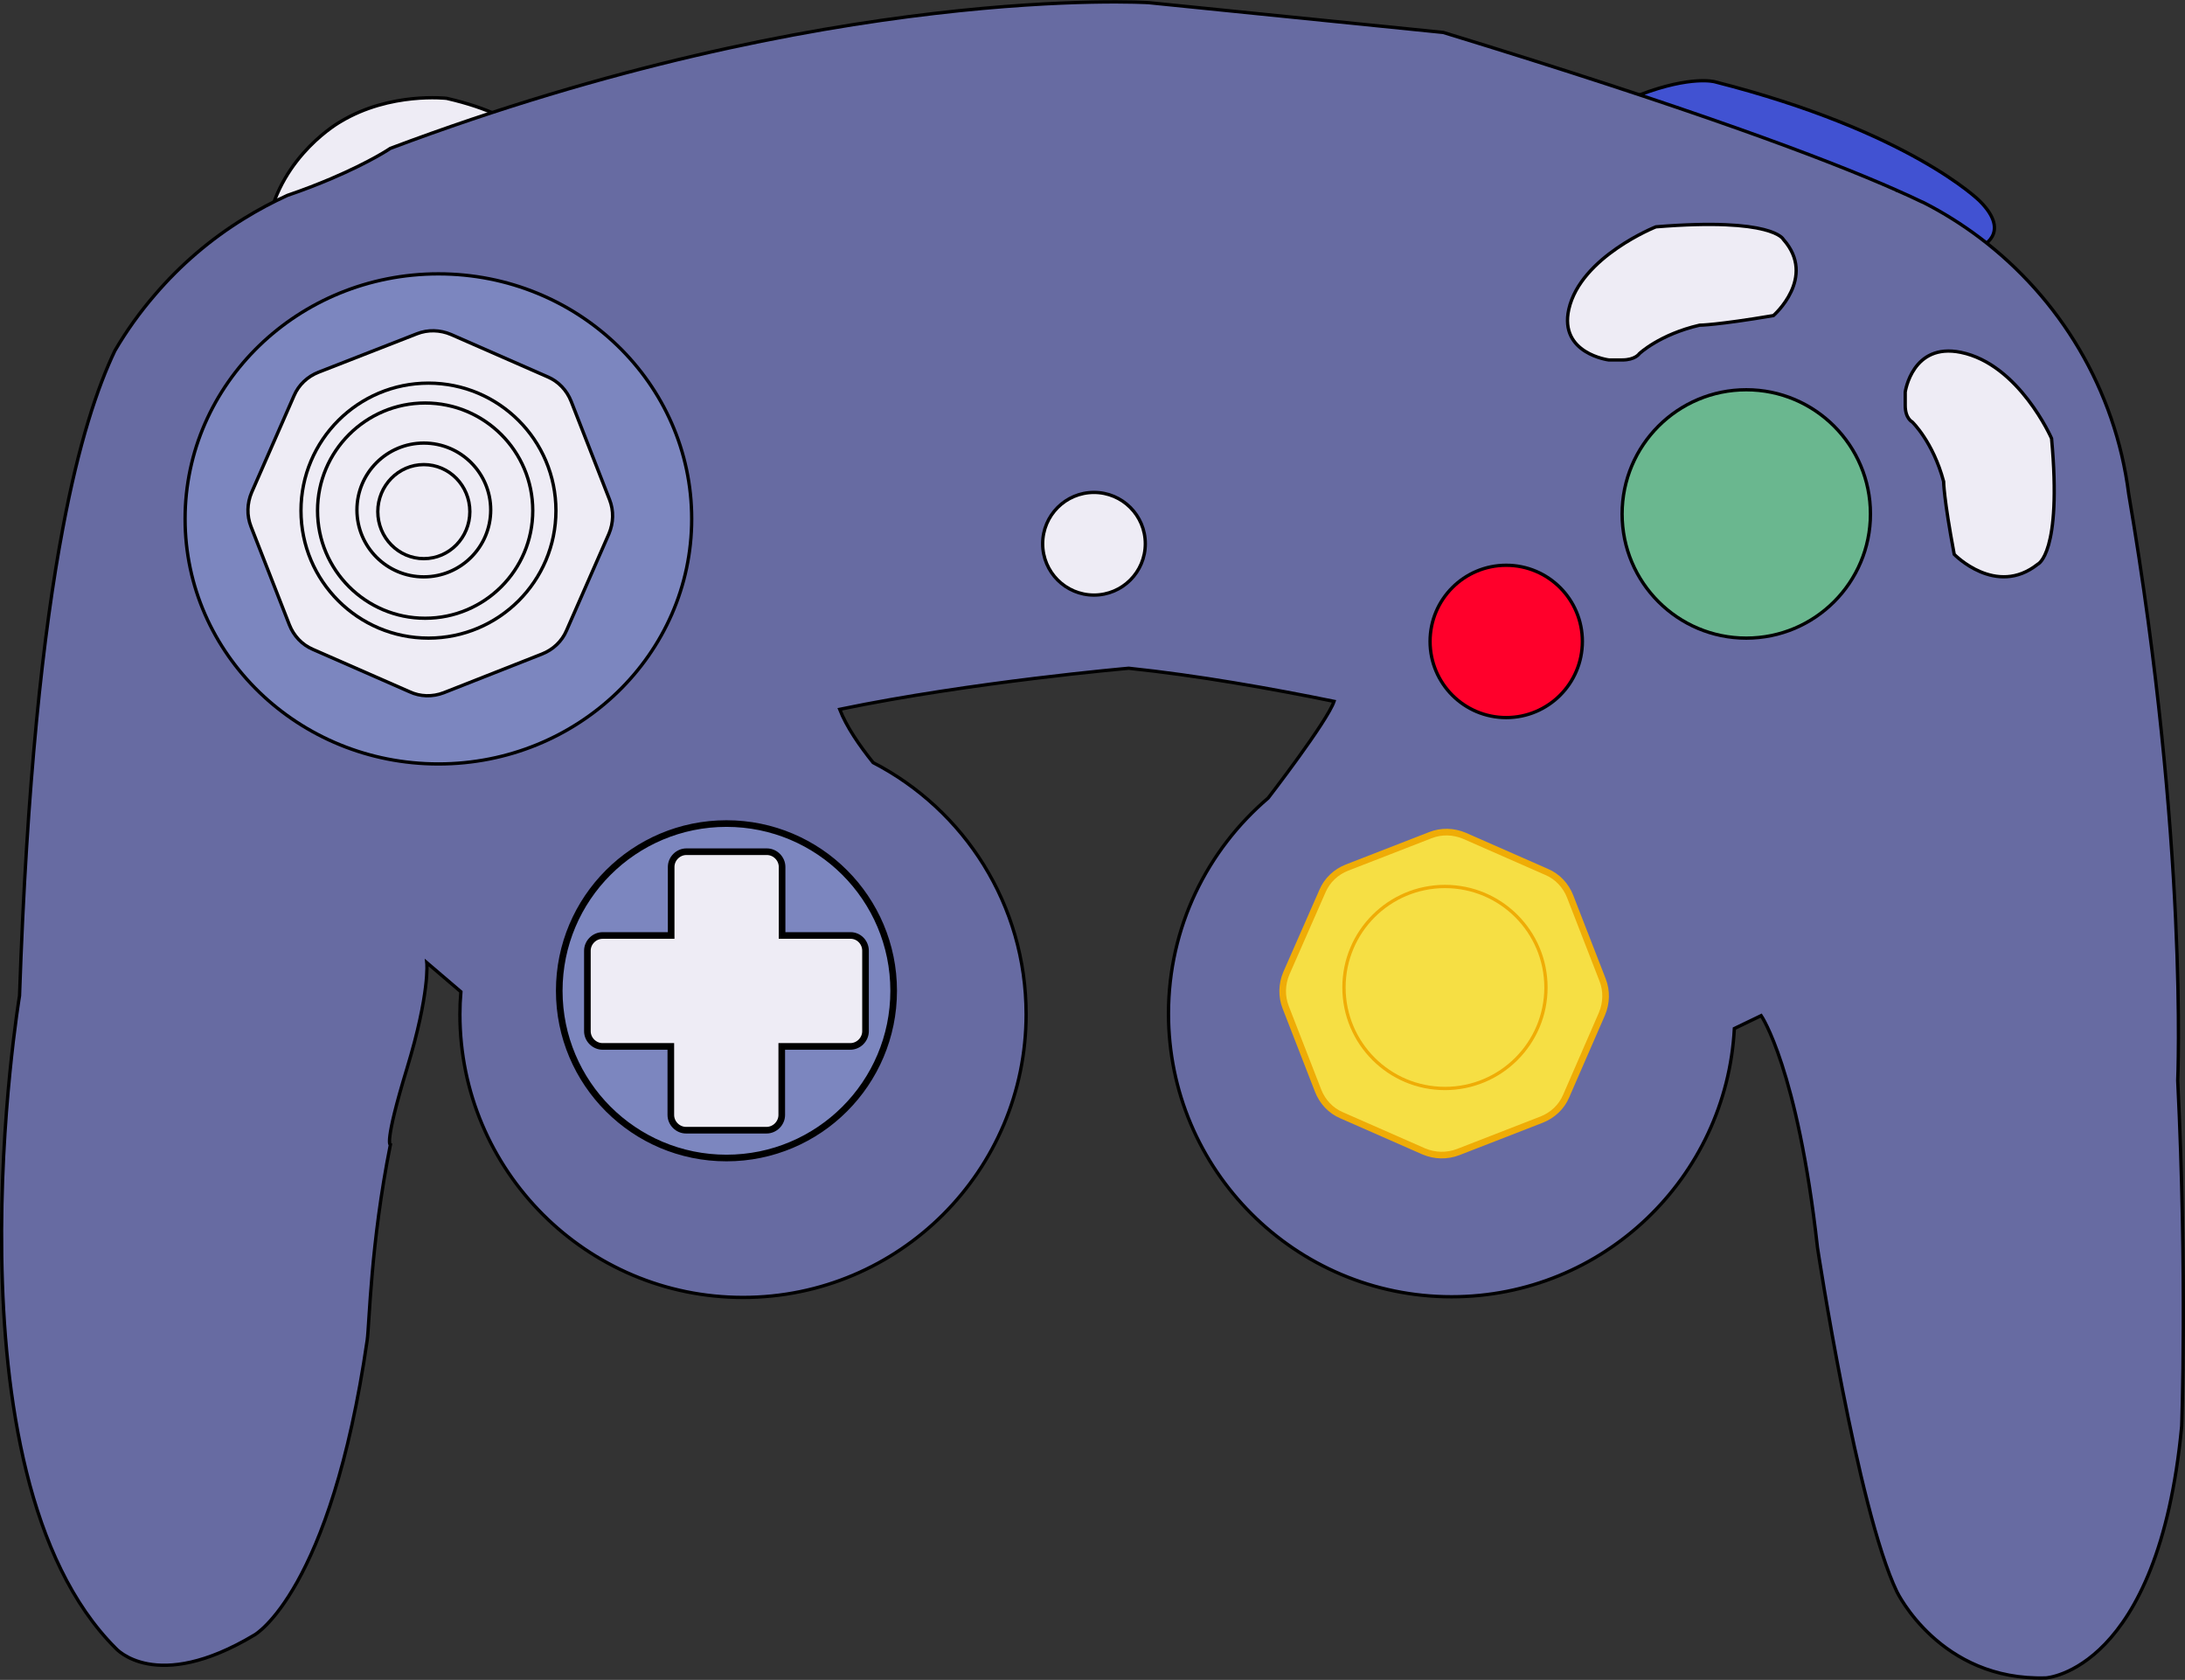 <?xml version="1.0" encoding="utf-8"?>
<!-- Generator: Adobe Illustrator 23.1.0, SVG Export Plug-In . SVG Version: 6.00 Build 0)  -->
<svg version="1.1" id="gamecube_controller" xmlns="http://www.w3.org/2000/svg" xmlns:xlink="http://www.w3.org/1999/xlink"
	 x="0px" y="0px" viewBox="0 0 659.9 507.3" style="enable-background:new 0 0 659.9 507.3;" xml:space="preserve">
<rect x="0" y="0" width="659.9" height="507.3" fill="#333333" stroke="none"/>
<style type="text/css">
	.st0{fill:#4152D2;stroke:#000000;stroke-miterlimit:10;}
	.st1{fill:#EEECF5;stroke:#000000;stroke-miterlimit:10;}
	.st2{fill:#676BA2;stroke:#000000;stroke-miterlimit:10;}
	.st3{fill:#FF002B;stroke:#000000;stroke-miterlimit:10;}
	.st4{fill:#6AB78F;stroke:#000000;stroke-miterlimit:10;}
	.st5{fill:#F6DF44;stroke:#EFAC06;stroke-width:2;stroke-miterlimit:10;}
	.st6{fill:#F6DF44;stroke:#EFAC06;stroke-miterlimit:10;}
	.st7{fill:#7C86BF;stroke:#000000;stroke-width:2;stroke-miterlimit:10;}
	.st8{fill:#7C86BF;stroke:#000000;stroke-miterlimit:10;}
	.st9{fill:#EEECF5;stroke:#000000;stroke-width:2;stroke-miterlimit:10;}
	.st10{fill:none;stroke:#000000;stroke-miterlimit:10;}
</style>
<path id="Z_button" class="st0" d="M495.3,28.6c15.6-5.9,22.6-3.9,22.6-3.9c59,15,80,36,80,36c10,10,0,14,0,14L495.3,28.6z"/>
<path id="Left_bumper" class="st1" d="M80.9,67.7c4-21,22-31,22-31c15-9,32-7,32-7c26,6,28,16,28,16L80.9,67.7z"/>
<path id="controller_body" class="st2" d="M658.9,430.7c-7,74-41,76-41,76c-32,1-45-26-45-26c-12-25-24-104-24-104
	c-6-54-17-70-17-70l-8.1,3.9c-2.4,45.1-39.7,81-85.4,81c-47.2,0-85.5-38.3-85.5-85.5c0-26.1,11.7-49.4,30.1-65.1
	c0,0,17.9-23.2,19.9-29.2v0c-18.6-3.8-41-7.8-62-10c0,0-47.2,4.1-87.3,12.4c2,5.2,6,11,10.1,16.1c27.5,14.2,46.2,42.9,46.2,76
	c0,47.2-38.3,85.5-85.5,85.5s-85.5-38.3-85.5-85.5c0-2.3,0.1-4.5,0.3-6.8h0c-10.3-8.8-10.3-8.8-10.3-8.8s1,9-6,32c-7,23-5,23-5,23
	c-6,30-6.3,54-7,59c-11,76-34,89-34,89c-30,18-42,4-42,4c-53-53-29-197-29-197C8.1,236.3,13,191.1,19,159.4
	c4.8-25.6,10.4-42.4,15.7-53.5c0,0,0,0,0,0c3.5-6,7.6-11.7,12.1-16.9c7.7-9,16.8-16.8,26.9-23c4.2-2.6,8.5-4.9,13.1-7c0,0,0,0,0,0
	c5-1.7,9.3-3.4,13.1-5c12.2-5.2,18-9.2,18-9.2c133-50,229-44,229-44l89,9c74.8,22.9,115.1,38,136.8,47.6c0,0,0.1,0,0.1,0.1
	c0,0,0.1,0,0.1,0c0,0,0,0,0,0c2.7,1.2,5.2,2.3,7.4,3.4c0.2,0.1,0.5,0.2,0.7,0.3c5.9,3,11.6,6.6,16.8,10.5c0,0,0,0,0,0c0,0,0,0,0,0
	c24.3,18.3,41.1,45.9,45.1,77.5c18,105.5,14.8,177.1,14.8,177.1C660.6,385.6,658.9,430.7,658.9,430.7z"/>
<circle id="Start" class="st1" cx="330.4" cy="164.2" r="15.5"/>
<circle id="B_button" class="st3" cx="454.9" cy="193.7" r="23"/>
<circle id="A_button" class="st4" cx="527.4" cy="155.2" r="37.5"/>
<path id="C_stick_body" class="st5" d="M430,347.7l-24.8-10.9c-3.3-1.4-5.8-4.1-7.1-7.4l-9.8-25.2c-1.3-3.3-1.2-7,0.2-10.3
	l10.9-24.8c1.4-3.3,4.1-5.8,7.4-7.1l25.2-9.8c3.3-1.3,7-1.2,10.3,0.2l24.8,10.9c3.3,1.4,5.8,4.1,7.1,7.4l9.8,25.2
	c1.3,3.3,1.2,7-0.2,10.3L473,331c-1.4,3.3-4.1,5.8-7.4,7.1l-25.2,9.8C437,349.2,433.3,349.1,430,347.7z"/>
<circle id="C_stick" class="st6" cx="436.4" cy="298.2" r="30.5"/>
<circle id="movement_pad_body" class="st7" cx="219.4" cy="299.2" r="50.5"/>
<ellipse id="analog_body" class="st8" cx="132.4" cy="156.7" rx="76.5" ry="74"/>
<path id="movement_pad" class="st9" d="M261.4,287.1v24.3c0,2.5-2.1,4.6-4.6,4.6h-20.7v20.7c0,2.5-2.1,4.6-4.6,4.6h-24.3
	c-2.5,0-4.6-2.1-4.6-4.6V316H182c-2.5,0-4.6-2.1-4.6-4.6v-24.3c0-2.5,2.1-4.6,4.6-4.6h20.7v-20.7c0-2.5,2.1-4.6,4.6-4.6h24.3
	c2.5,0,4.6,2.1,4.6,4.6v20.7h20.7C259.4,282.5,261.4,284.6,261.4,287.1z"/>
<path id="analog_inside_1_" class="st1" d="M123.7,208.9l-29.2-12.8c-3.3-1.4-5.8-4.1-7.1-7.4L75.8,159c-1.3-3.3-1.2-7,0.2-10.3
	l12.8-29.2c1.4-3.3,4.1-5.8,7.4-7.1l29.7-11.6c3.3-1.3,7-1.2,10.3,0.2l29.2,12.8c3.3,1.4,5.8,4.1,7.1,7.4l11.6,29.7
	c1.3,3.3,1.2,7-0.2,10.3l-12.8,29.2c-1.4,3.3-4.1,5.8-7.4,7.1L134,209.2C130.6,210.5,126.9,210.4,123.7,208.9z"/>
<circle id="analog_4" class="st1" cx="129.4" cy="154.2" r="38.5"/>
<circle id="analog_3" class="st10" cx="128.4" cy="154.2" r="32.5"/>
<circle id="analog_2" class="st10" cx="128" cy="154" r="20.2"/>
<ellipse id="analog_1" class="st10" cx="128" cy="154.5" rx="13.9" ry="14.2"/>
<path id="Y_button" class="st1" d="M495.1,106.8c0,0,6.1-5.8,18.2-8.6c0,0,5.1,0,22.3-2.9c0,0,13.2-11.5,3-23c0,0-3-6.7-38.5-3.8
	c0,0-22.7,9-26.3,24.9c-3,13.4,12.1,15.3,12.1,15.3s0,0,4,0S495.1,106.8,495.1,106.8z"/>
<path id="X_button" class="st1" d="M577.5,127.4c0,0,6.3,6,9.5,18c0,0,0,5,3.2,22c0,0,12.6,13,25.2,3c0,0,7.4-3,4.2-38
	c0,0-9.8-22.4-27.4-26c-14.7-3-16.8,12-16.8,12s0,0,0,4S577.5,127.4,577.5,127.4z"/>
</svg>
